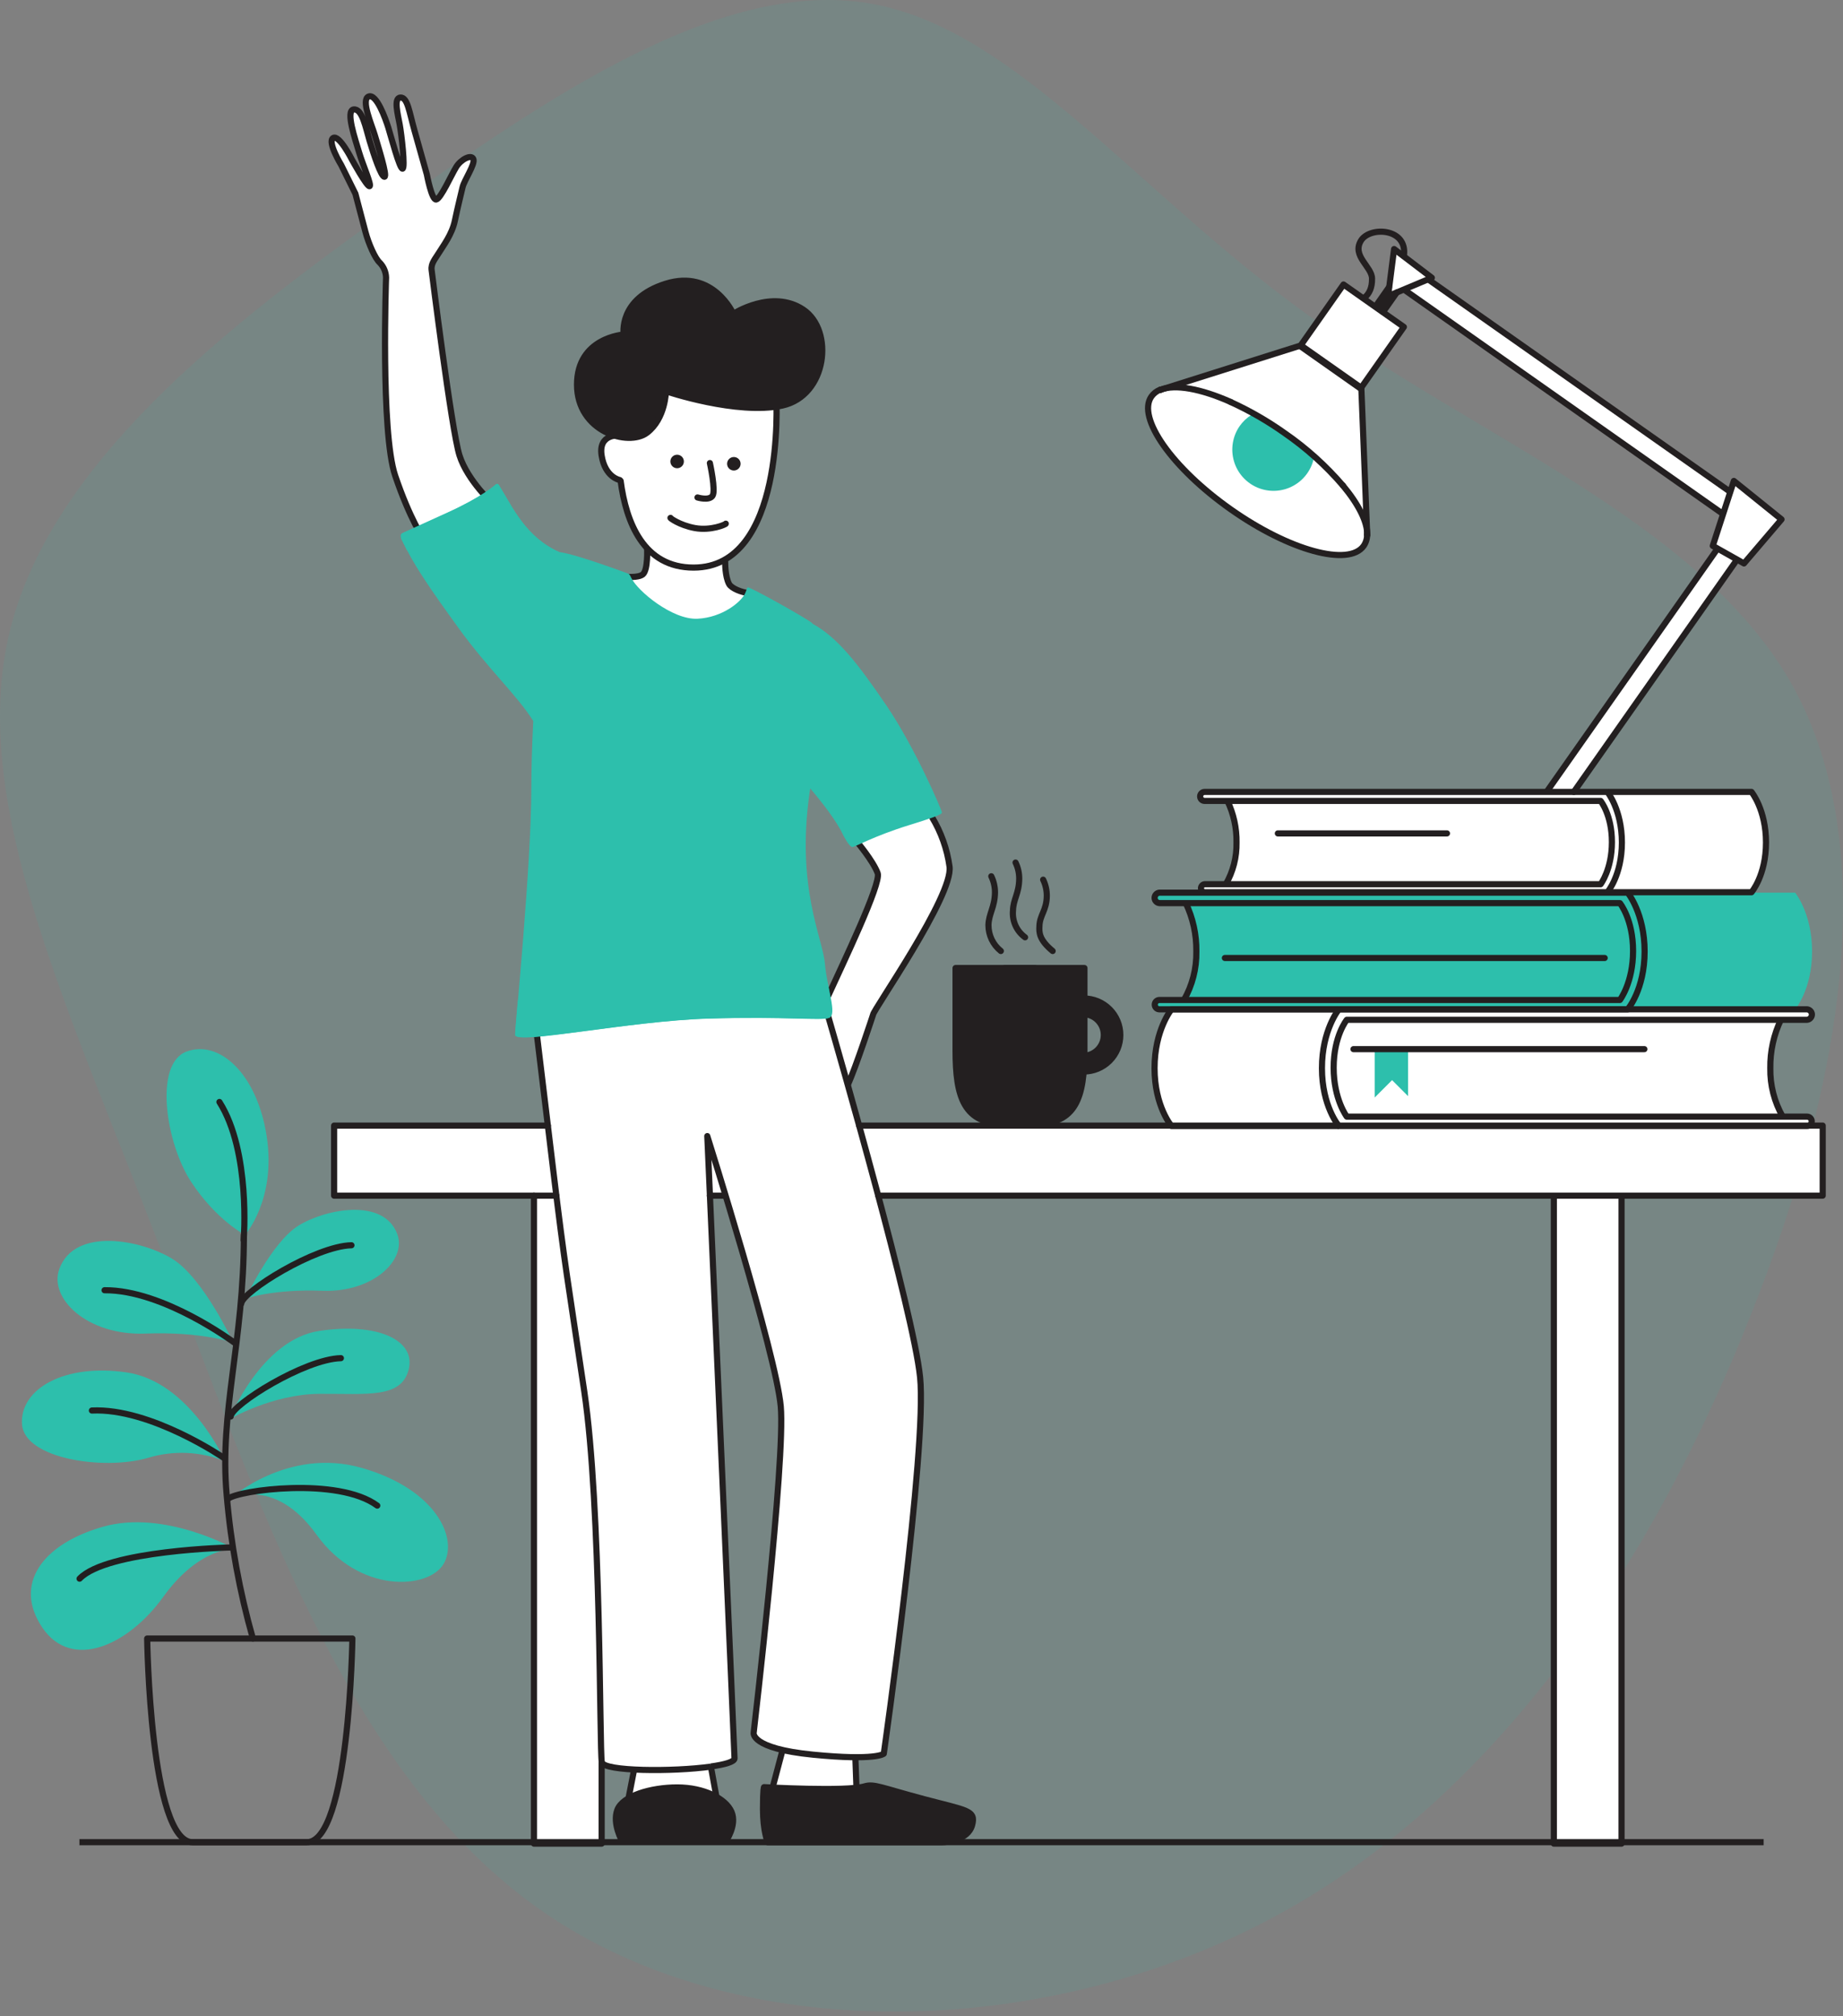<svg width="300" height="328" viewBox="0 0 300 328" fill="none" xmlns="http://www.w3.org/2000/svg">
<rect x="0" y="0" width="300" height="328" fill="#808080" stroke="none"/>
<path opacity="0.1" d="M212.942 51.278C240.487 71.215 276.075 84.745 291.269 110.615C306.22 136.508 300.524 174.938 285.099 213.634C269.905 252.323 244.982 291.487 207.719 311.661C170.457 331.835 120.617 333.267 88.328 310.945C56.04 288.622 41.574 242.583 26.143 203.183C10.954 163.546 -4.95 130.795 1.457 103.261C7.864 75.727 36.588 53.178 64.359 33.478C92.13 13.541 119.184 -3.79 142.449 0.722C165.713 5.234 185.171 31.341 212.942 51.278Z" fill="#2DBFAC"/>
<path d="M296.695 182.866H54.387V194.264H86.918V299.668H97.936V194.264H252.932V299.668H263.95V194.264H296.695V182.866Z" fill="white"/>
<path d="M168.512 157.48H155.544V170.928C155.544 178.547 156.899 182.866 163.725 182.866H168.512" fill="#231F20"/>
<path d="M168.512 157.48H155.544V170.928C155.544 178.547 156.899 182.866 163.725 182.866H168.512" stroke="#231F20" stroke-linecap="round" stroke-linejoin="round"/>
<path d="M176.423 171.76C177.299 171.725 178.127 171.352 178.734 170.72C179.341 170.088 179.68 169.246 179.68 168.369C179.68 167.493 179.341 166.65 178.734 166.018C178.127 165.386 177.299 165.014 176.423 164.978V162.433C177.998 162.433 179.508 163.059 180.622 164.173C181.736 165.286 182.362 166.797 182.362 168.372C182.362 169.947 181.736 171.457 180.622 172.571C179.508 173.685 177.998 174.311 176.423 174.311" fill="#231F20"/>
<path d="M176.423 171.76C177.299 171.725 178.127 171.352 178.734 170.72C179.341 170.088 179.68 169.246 179.68 168.369C179.68 167.493 179.341 166.65 178.734 166.018C178.127 165.386 177.299 165.014 176.423 164.978V162.433C177.998 162.433 179.508 163.059 180.622 164.173C181.736 165.286 182.362 166.797 182.362 168.372C182.362 169.947 181.736 171.457 180.622 172.571C179.508 173.685 177.998 174.311 176.423 174.311" stroke="#231F20" stroke-linecap="round" stroke-linejoin="round"/>
<path d="M163.554 157.48H176.522V170.928C176.522 178.547 175.167 182.866 168.347 182.866H163.554" fill="#231F20"/>
<path d="M163.554 157.48H176.522V170.928C176.522 178.547 175.167 182.866 168.347 182.866H163.554" stroke="#231F20" stroke-linecap="round" stroke-linejoin="round"/>
<path d="M68.959 87.709C68.959 87.709 66.722 84.442 64.331 77.391C61.94 70.339 62.844 45.141 62.844 45.141C62.814 44.242 62.451 43.385 61.825 42.739C61.081 42.084 60.012 39.709 59.472 37.671L57.852 31.517L55.55 26.862C55.55 26.862 53.242 23.094 54.222 22.455C55.203 21.816 57.313 26.014 57.313 26.014C57.313 26.014 59.676 30.311 60.139 30.294C60.602 30.278 59.037 26.774 58.453 24.785C57.869 22.797 56.183 17.96 57.577 17.805C58.971 17.651 59.522 20.769 60.177 22.956C60.833 25.143 62.028 28.768 62.579 28.757C63.13 28.746 61.477 23.573 60.993 21.932C60.508 20.29 58.712 16.224 60.001 15.706C61.29 15.189 62.756 19.326 63.202 20.747C63.648 22.169 65.053 27.518 65.527 27.441C66 27.363 65.361 21.871 65.058 20.229C64.755 18.588 64.034 15.916 65.185 15.866C66.336 15.817 66.606 18.147 67.466 21.221L69.482 28.383C69.482 28.383 70.264 32.597 71.008 32.459C71.752 32.322 73.498 28.399 74.269 27.154C75.041 25.909 76.737 25.055 77.057 25.882C77.376 26.708 75.558 29.325 75.294 30.465C75.03 31.605 74.506 33.688 74.038 35.919C73.57 38.15 72.11 40.029 71.487 41.059C70.865 42.089 70.116 42.844 70.259 43.934C70.259 43.934 73.487 69.948 74.793 74.08C76.098 78.212 81.403 83.153 81.403 83.153" fill="white"/>
<path d="M127.723 283.427L125.547 291.614L131.282 292.737L139.441 291.586L139.176 284.358" fill="white"/>
<path d="M118.771 95.014C118.099 93.796 118.127 91.488 118.127 91.488L117.443 91.334C127.564 86.403 126.379 64.891 126.379 64.891L102.536 60.043L100.911 67.447C100.911 67.447 100.751 68.785 100.691 70.84C100.189 70.84 97.385 70.84 97.936 74.096C98.487 77.666 100.883 78.09 100.883 78.09C100.883 78.09 100.977 77.661 101.054 78.234C101.605 82.244 102.806 86.497 105.434 89.251C105.434 90.425 105.39 92.876 104.74 93.427C103.869 94.165 100.702 93.719 100.702 93.719C100.702 93.719 90.846 104.186 111.99 107.839C133.133 111.491 124 97.5 124 97.5C124 97.5 119.438 96.237 118.771 95.014Z" fill="white"/>
<path d="M110.221 75.671C110.553 75.671 110.822 75.403 110.822 75.071C110.822 74.739 110.553 74.471 110.221 74.471C109.889 74.471 109.621 74.739 109.621 75.071C109.621 75.403 109.889 75.671 110.221 75.671Z" fill="#231F20" stroke="#231F20" stroke-linecap="round" stroke-linejoin="round"/>
<path d="M119.454 76.046C119.786 76.046 120.055 75.778 120.055 75.446C120.055 75.114 119.786 74.846 119.454 74.846C119.123 74.846 118.854 75.114 118.854 75.446C118.854 75.778 119.123 76.046 119.454 76.046Z" fill="#231F20" stroke="#231F20" stroke-linecap="round" stroke-linejoin="round"/>
<path d="M108.403 63.651C108.403 63.651 120.016 67.579 127.338 65.976C134.659 64.373 135.827 53.735 130.737 50.352C125.646 46.97 119.366 51.052 119.366 51.052C119.366 51.052 116.121 43.714 108.348 46.16C100.575 48.606 101.522 54.423 101.522 54.423C101.522 54.423 93.925 54.897 93.925 62.577C93.925 70.256 102.299 72.708 105.324 70.399C108.348 68.091 108.403 63.651 108.403 63.651Z" fill="#231F20" stroke="#231F20" stroke-miterlimit="10"/>
<path d="M139.43 136.865C139.43 136.865 142.113 140.017 142.867 142.055C143.622 144.093 134.053 163.182 133.91 164.124L137.838 176.795C138.94 174.889 142.118 165.066 142.118 165.066C142.036 164.471 155.213 145.696 154.563 140.975C154.166 138.119 153.189 135.375 151.693 132.91" fill="white"/>
<path d="M124.368 290.732C124.368 290.732 124.197 290.814 124.197 294.324C124.197 297.833 124.958 299.689 124.958 299.689H143.754C143.754 299.689 152.569 299.689 153.274 299.689C153.979 299.689 157.549 299.398 158.232 296.935C158.915 294.472 157.422 294.55 150.442 292.693C143.462 290.836 142.289 290.137 140.741 290.6C137.722 291.487 124.368 290.732 124.368 290.732Z" fill="#231F20" stroke="#231F20" stroke-linejoin="round"/>
<path d="M116.617 292.302L115.642 286.986L103.285 287.576L102.288 292.655" fill="white"/>
<path d="M101.302 299.591H118.127C118.127 299.591 120.011 296.935 119.08 294.759C118.149 292.583 114.573 290.776 110.238 290.776C105.902 290.776 101.363 292.153 100.492 294.418C99.622 296.682 101.302 299.591 101.302 299.591Z" fill="#231F20" stroke="#231F20" stroke-linejoin="round"/>
<path d="M87.177 166.543C87.177 166.543 88.114 174.255 90.053 190.325C91.992 206.395 92.317 207.563 95.104 226.31C97.892 245.057 97.573 284.584 97.958 286.65C98.344 288.716 119.592 288.082 119.548 286.055C119.509 284.204 115.846 201.409 115.212 186.986C115.152 185.582 115.113 184.816 115.113 184.816C115.113 184.816 126.274 220.134 127.073 228.778C127.872 237.421 122.666 281.862 122.666 281.862C122.666 281.862 122.021 284.435 132.334 285.449C142.647 286.462 143.843 285.295 143.843 285.295C143.843 285.295 150.938 235.603 149.754 224.04C148.569 212.477 134.527 164.4 134.527 164.4L87.177 166.543Z" fill="white"/>
<path d="M284.128 81.949L229.814 43.762L227.733 46.723L282.046 84.91L284.128 81.949Z" fill="white"/>
<path d="M229.087 45.221L227.839 44.344L223.989 49.819L225.237 50.697L229.087 45.221Z" fill="#231F20"/>
<path d="M248.79 139.429L287.823 83.912L284.862 81.83L245.829 137.347L248.79 139.429Z" fill="white"/>
<path d="M228.515 53.338L218.69 46.431L211.644 56.453L221.468 63.361L228.515 53.338Z" fill="white"/>
<path d="M222.55 87.202L188.906 63.552L211.769 56.341L221.597 63.249L222.55 87.202Z" fill="white"/>
<path d="M218.594 79.126C221.988 83.208 223.431 86.915 222.004 88.948C219.591 92.375 209.884 89.72 200.359 83.01C190.834 76.3 185.039 68.086 187.446 64.654C189.099 62.296 194.206 62.814 200.332 65.552" fill="white"/>
<path d="M203.714 67.491C202.951 67.964 202.293 68.588 201.781 69.325C201.212 70.148 200.834 71.089 200.675 72.077C200.517 73.065 200.581 74.076 200.864 75.037C201.147 75.997 201.641 76.882 202.31 77.626C202.979 78.37 203.806 78.956 204.731 79.339C205.655 79.722 206.654 79.894 207.654 79.841C208.653 79.788 209.628 79.513 210.507 79.034C211.387 78.556 212.148 77.887 212.735 77.076C213.322 76.266 213.72 75.334 213.9 74.349C213.9 74.349 210.986 72.008 209.113 70.592C207.397 69.42 205.592 68.383 203.714 67.491Z" fill="#2DBFAC"/>
<path d="M283.881 91.802L278.802 88.948L282.234 78.382L289.996 84.64L283.881 91.802Z" fill="white"/>
<path d="M233.072 45.333L226.929 40.656L225.949 48.319L233.072 45.333Z" fill="white"/>
<path d="M265.079 145.218H292.211C292.211 145.218 294.965 148.567 294.965 154.787C294.965 161.006 292.211 164.196 292.211 164.196H264.991" fill="#2DBFAC"/>
<path d="M191.727 164.196C191.727 164.196 194.839 161.006 194.839 154.787C194.839 148.567 192.085 145.218 192.085 145.218H264.875C264.875 145.218 267.685 148.567 267.685 154.787C267.685 161.006 264.875 164.196 264.875 164.196H191.727Z" fill="#2DBFAC"/>
<path d="M188.73 146.92H263.685C263.685 146.92 265.828 149.542 265.828 154.71C265.828 159.877 263.685 162.676 263.685 162.676H188.73C188.528 162.676 188.335 162.756 188.192 162.898C188.05 163.041 187.97 163.234 187.97 163.436C187.97 163.637 188.05 163.831 188.192 163.973C188.335 164.116 188.528 164.196 188.73 164.196H264.952C264.952 164.196 267.707 161.006 267.707 154.787C267.707 148.567 264.952 145.218 264.952 145.218H188.73C188.516 145.235 188.316 145.332 188.171 145.49C188.025 145.647 187.944 145.854 187.944 146.069C187.944 146.283 188.025 146.49 188.171 146.648C188.316 146.805 188.516 146.903 188.73 146.92V146.92Z" fill="#2DBFAC"/>
<path d="M217.823 164.141H190.691C190.691 164.141 187.937 167.49 187.937 173.71C187.937 179.93 190.691 183.119 190.691 183.119H217.911" fill="white"/>
<path d="M291.175 183.114C291.175 183.114 288.063 179.924 288.063 173.705C288.063 167.485 290.817 164.135 290.817 164.135H218.016C218.016 164.135 215.212 167.485 215.212 173.705C215.212 179.924 218.016 183.114 218.016 183.114H291.175Z" fill="white"/>
<path d="M294.15 165.838H219.228C219.228 165.838 217.09 168.46 217.09 173.622C217.09 178.784 219.228 181.593 219.228 181.593H294.15C294.352 181.593 294.545 181.674 294.688 181.816C294.83 181.959 294.91 182.152 294.91 182.354C294.91 182.555 294.83 182.749 294.688 182.891C294.545 183.034 294.352 183.114 294.15 183.114H217.939C217.939 183.114 215.184 179.924 215.184 173.705C215.184 167.485 217.939 164.135 217.939 164.135H294.15C294.356 164.153 294.548 164.244 294.693 164.392C294.837 164.539 294.924 164.734 294.938 164.94C294.945 165.161 294.867 165.377 294.721 165.544C294.575 165.71 294.371 165.815 294.15 165.838V165.838Z" fill="white"/>
<path d="M223.767 170.581V178.547L226.599 175.715L229.199 178.316V170.581" fill="#2DBFAC"/>
<path d="M261.774 128.828H285.104C285.104 128.828 287.468 131.709 287.468 137.059C287.468 142.408 285.104 145.151 285.104 145.151H261.697" fill="white"/>
<path d="M198.69 145.151C198.69 145.151 201.368 142.397 201.368 137.059C201.368 131.72 199.004 128.828 199.004 128.828H261.609C261.609 128.828 264.021 131.709 264.021 137.059C264.021 142.408 261.609 145.151 261.609 145.151H198.69Z" fill="white"/>
<path d="M196.09 130.294H260.545C260.545 130.294 262.385 132.547 262.385 136.993C262.385 141.438 260.545 143.846 260.545 143.846H196.09C195.927 143.861 195.776 143.936 195.666 144.057C195.555 144.178 195.494 144.335 195.494 144.499C195.494 144.662 195.555 144.82 195.666 144.94C195.776 145.061 195.927 145.136 196.09 145.151H261.647C261.647 145.151 264.01 142.397 264.01 137.059C264.01 131.72 261.647 128.828 261.647 128.828H196.09C195.896 128.828 195.709 128.905 195.572 129.043C195.434 129.18 195.357 129.367 195.357 129.561C195.357 129.755 195.434 129.942 195.572 130.079C195.709 130.216 195.896 130.294 196.09 130.294V130.294Z" fill="white"/>
<path d="M38.125 251.938C38.125 251.938 32.357 251.74 26.595 259.75C20.832 267.76 11.649 271.792 6.9 264.79C2.151 257.788 6.784 251.216 16.767 248.368C26.749 245.52 38.125 251.938 38.125 251.938Z" fill="#2DBFAC"/>
<path d="M37.31 243.911C37.31 243.911 44.521 239.928 51.512 249.64C58.503 259.353 69.758 258.56 72.204 254.422C74.65 250.285 70.986 242.253 58.877 238.793C46.769 235.334 37.31 243.911 37.31 243.911Z" fill="#2DBFAC"/>
<path d="M36.67 237.724C32.653 236.101 28.199 235.906 24.055 237.173C16.893 239.245 3.931 237.322 3.578 231.664C3.225 226.007 10.393 221.748 20.656 223.269C30.919 224.789 36.67 237.724 36.67 237.724Z" fill="#2DBFAC"/>
<path d="M37.982 218.437C37.982 218.437 33.101 207.899 28.066 204.797C23.03 201.696 12.178 199.558 9.66 206.417C7.892 211.243 14.254 217.297 23.614 216.944C32.974 216.592 37.982 218.437 37.982 218.437Z" fill="#2DBFAC"/>
<path d="M39.943 211.281C39.943 211.281 44.207 202.076 48.603 199.371C52.999 196.666 62.48 194.798 64.678 200.787C66.226 205.001 60.668 210.29 52.492 209.981C44.317 209.673 39.943 211.281 39.943 211.281Z" fill="#2DBFAC"/>
<path d="M37.31 230.904C37.31 230.904 44.267 226.795 52.024 226.745C59.781 226.695 65.345 227.544 66.529 222.767C67.714 217.991 61.4 215.088 51.953 216.515C42.505 217.942 37.31 230.904 37.31 230.904Z" fill="#2DBFAC"/>
<path d="M39.882 200.897C39.882 200.897 35.238 198.522 31.123 192.281C27.008 186.039 25.008 173.104 30.33 171.082C35.651 169.06 41.855 174.635 43.419 184.899C44.984 195.162 39.882 200.897 39.882 200.897Z" fill="#2DBFAC"/>
<path d="M222.048 48.479C222.874 47.824 223.365 46.827 223.337 45.323C223.337 43.389 219.999 41.648 221.541 39.136C222.985 36.784 229.199 37.081 228.516 41.654" stroke="#231F20" stroke-linecap="round" stroke-linejoin="round"/>
<path d="M280.377 83.549L228.654 47.184" stroke="#231F20" stroke-linecap="round" stroke-linejoin="round"/>
<path d="M232.521 45.477L281.611 79.991" stroke="#231F20" stroke-linecap="round" stroke-linejoin="round"/>
<path d="M227.37 47.576L225.128 50.76" stroke="#231F20" stroke-linecap="round" stroke-linejoin="round"/>
<path d="M223.916 49.834L226.097 46.727" stroke="#231F20" stroke-linecap="round" stroke-linejoin="round"/>
<path d="M251.879 128.646L279.54 89.301" stroke="#231F20" stroke-linecap="round" stroke-linejoin="round"/>
<path d="M282.724 91.069L256.182 128.828" stroke="#231F20" stroke-linecap="round" stroke-linejoin="round"/>
<path d="M228.518 53.189L218.693 46.281L211.647 56.304L221.471 63.211L228.518 53.189Z" stroke="#231F20" stroke-linecap="round" stroke-linejoin="round"/>
<path d="M188.906 63.409L211.768 56.192L221.596 63.1L222.549 87.059" stroke="#231F20" stroke-linecap="round" stroke-linejoin="round"/>
<path d="M188.928 63.403C191.286 62.461 195.495 63.238 200.354 65.403" stroke="#231F20" stroke-linecap="round" stroke-linejoin="round"/>
<path d="M188.851 63.425H188.906" stroke="#231F20" stroke-linecap="round" stroke-linejoin="round"/>
<path d="M222.533 86.982C222.54 87.63 222.347 88.264 221.982 88.8C219.569 92.226 209.862 89.571 200.337 82.861C190.812 76.151 185.017 67.937 187.424 64.505C187.777 64.011 188.265 63.628 188.829 63.403" stroke="#231F20" stroke-linecap="round" stroke-linejoin="round"/>
<path d="M218.594 78.982C221.139 82.04 222.588 84.893 222.55 86.981" stroke="#231F20" stroke-linecap="round" stroke-linejoin="round"/>
<path d="M200.332 65.403C203.404 66.803 206.337 68.491 209.091 70.444C212.613 72.869 215.807 75.739 218.594 78.983" stroke="#231F20" stroke-linecap="round" stroke-linejoin="round"/>
<path d="M283.881 91.659L278.802 88.799L282.234 78.239L289.996 84.492L283.881 91.659Z" stroke="#231F20" stroke-linecap="round" stroke-linejoin="round"/>
<path d="M226.174 46.408L225.948 48.171L233.072 45.185L226.929 40.513L226.174 46.408Z" stroke="#231F20" stroke-linecap="round" stroke-linejoin="round"/>
<path d="M261.773 128.828H285.104C285.104 128.828 287.467 131.709 287.467 137.058C287.467 142.408 285.104 145.151 285.104 145.151H261.696" stroke="#231F20" stroke-linejoin="round"/>
<path d="M196.09 130.293H260.545C260.545 130.293 262.385 132.547 262.385 136.992C262.385 141.438 260.545 143.846 260.545 143.846H196.09C195.927 143.861 195.776 143.936 195.665 144.056C195.555 144.177 195.494 144.335 195.494 144.498C195.494 144.662 195.555 144.819 195.665 144.94C195.776 145.061 195.927 145.136 196.09 145.151H261.647C261.647 145.151 264.01 142.397 264.01 137.058C264.01 131.72 261.647 128.828 261.647 128.828H196.09C195.895 128.828 195.709 128.905 195.572 129.043C195.434 129.18 195.357 129.366 195.357 129.561C195.357 129.755 195.434 129.941 195.572 130.079C195.709 130.216 195.895 130.293 196.09 130.293V130.293Z" stroke="#231F20" stroke-linecap="round" stroke-linejoin="round"/>
<path d="M188.73 146.92H263.685C263.685 146.92 265.828 149.542 265.828 154.709C265.828 159.877 263.685 162.675 263.685 162.675H188.73C188.528 162.675 188.335 162.755 188.192 162.898C188.05 163.041 187.969 163.234 187.969 163.436C187.969 163.637 188.05 163.831 188.192 163.973C188.335 164.116 188.528 164.196 188.73 164.196H264.952C264.952 164.196 267.707 161.006 267.707 154.786C267.707 148.567 264.952 145.217 264.952 145.217H188.73C188.516 145.235 188.316 145.332 188.171 145.489C188.025 145.647 187.944 145.854 187.944 146.068C187.944 146.283 188.025 146.49 188.171 146.647C188.316 146.805 188.516 146.902 188.73 146.92V146.92Z" stroke="#231F20" stroke-linecap="round" stroke-linejoin="round"/>
<path d="M199.781 130.249C200.801 132.372 201.315 134.703 201.279 137.059C201.324 139.445 200.718 141.799 199.527 143.868" stroke="#231F20" stroke-miterlimit="10"/>
<path d="M192.999 146.87C194.183 149.339 194.778 152.049 194.74 154.786C194.79 157.563 194.085 160.301 192.702 162.708" stroke="#231F20" stroke-miterlimit="10"/>
<path d="M217.823 164.196H190.691C190.691 164.196 187.936 167.545 187.936 173.765C187.936 179.985 190.691 183.174 190.691 183.174H217.911" stroke="#231F20" stroke-linejoin="round"/>
<path d="M294.15 165.898H219.228C219.228 165.898 217.09 168.52 217.09 173.682C217.09 178.844 219.228 181.654 219.228 181.654H294.15C294.352 181.654 294.545 181.734 294.688 181.877C294.83 182.019 294.91 182.213 294.91 182.414C294.91 182.616 294.83 182.809 294.688 182.952C294.545 183.094 294.352 183.174 294.15 183.174H217.939C217.939 183.174 215.184 179.985 215.184 173.765C215.184 167.545 217.939 164.196 217.939 164.196H294.15C294.355 164.214 294.547 164.304 294.691 164.45C294.835 164.597 294.923 164.79 294.938 164.995C294.946 165.217 294.869 165.435 294.723 165.602C294.576 165.77 294.372 165.876 294.15 165.898V165.898Z" stroke="#231F20" stroke-linecap="round" stroke-linejoin="round"/>
<path d="M289.908 165.849C288.724 168.318 288.128 171.027 288.167 173.765C288.118 176.539 288.82 179.275 290.2 181.681" stroke="#231F20" stroke-miterlimit="10"/>
<path d="M100.784 70.84C100.784 70.84 97.374 70.526 97.93 74.096C98.487 77.666 100.878 78.09 100.878 78.09" stroke="#231F20" stroke-linecap="round" stroke-linejoin="round"/>
<path d="M127.409 284.6L125.547 291.613L131.282 292.737L139.441 291.586L139.226 285.719" stroke="#231F20" stroke-linejoin="round"/>
<path d="M103.23 287.84L102.288 292.654" stroke="#231F20" stroke-linejoin="round"/>
<path d="M116.617 292.302L115.68 287.19" stroke="#231F20" stroke-linejoin="round"/>
<path d="M86.918 194.506V299.915H97.936V286.65" stroke="#231F20" stroke-linecap="round" stroke-linejoin="round"/>
<path d="M252.932 194.815V299.916H263.95V194.815" stroke="#231F20" stroke-linecap="round" stroke-linejoin="round"/>
<path d="M137.997 176.487C139.27 173.771 142.118 165.061 142.118 165.061C142.035 164.466 155.213 145.691 154.563 140.97C154.166 138.114 153.189 135.37 151.693 132.905" stroke="#231F20" stroke-miterlimit="10"/>
<path d="M115.554 75.33C115.554 75.33 116.551 79.82 115.983 80.662C115.416 81.505 113.537 80.927 113.537 80.927" stroke="#231F20" stroke-linecap="round" stroke-linejoin="round"/>
<path d="M118.143 85.191C118.143 85.318 115.713 86.381 113.102 85.902C110.59 85.439 108.97 84.216 109.147 84.249" stroke="#231F20" stroke-miterlimit="10" stroke-linecap="round"/>
<path d="M139.43 136.865C139.43 136.865 142.113 140.017 142.867 142.055C143.49 143.708 137.154 156.863 134.786 162.058" stroke="#231F20" stroke-miterlimit="10"/>
<path d="M115.548 194.506H117.923" stroke="#231F20" stroke-linecap="round" stroke-linejoin="round"/>
<path d="M89.188 183.114H54.387V194.506H90.565" stroke="#231F20" stroke-linecap="round" stroke-linejoin="round"/>
<path d="M142.955 194.506H296.695V183.114H139.854" stroke="#231F20" stroke-linecap="round" stroke-linejoin="round"/>
<path d="M118.044 91.488C118.044 91.488 118.016 93.796 118.683 95.014C119.052 95.691 120.65 96.379 122 96.5" stroke="#231F20" stroke-linecap="round" stroke-linejoin="round"/>
<path d="M105.335 89.246C105.335 89.246 105.505 92.706 104.64 93.438C104.139 93.863 102.872 93.896 101.886 93.846" stroke="#231F20" stroke-miterlimit="10"/>
<path d="M101.026 78.233C101.913 84.96 104.745 92.336 112.904 92.336C127.883 92.336 126.368 64.89 126.368 64.89" stroke="#231F20" stroke-linecap="round" stroke-linejoin="round"/>
<path d="M49.931 299.69H31.371C24.413 299.69 23.956 266.553 23.956 266.553H57.362C57.362 266.553 56.888 299.69 49.931 299.69Z" stroke="#231F20" stroke-linecap="round" stroke-linejoin="round"/>
<path d="M287.082 299.684H12.927" stroke="#231F20" stroke-linejoin="round"/>
<path d="M68.959 87.709C68.959 87.709 66.722 84.442 64.331 77.391C61.94 70.339 62.844 45.141 62.844 45.141C62.814 44.241 62.451 43.385 61.824 42.739C61.081 42.083 60.012 39.709 59.472 37.671L57.852 31.517L55.55 26.862C55.55 26.862 53.241 23.094 54.222 22.455C55.203 21.816 57.313 26.014 57.313 26.014C57.313 26.014 59.676 30.311 60.139 30.294C60.601 30.277 59.037 26.774 58.453 24.785C57.869 22.796 56.183 17.959 57.577 17.805C58.971 17.651 59.522 20.769 60.177 22.956C60.833 25.143 62.028 28.768 62.579 28.757C63.13 28.746 61.477 23.573 60.993 21.931C60.508 20.29 58.712 16.224 60.001 15.706C61.29 15.188 62.755 19.326 63.202 20.747C63.648 22.168 65.053 27.517 65.526 27.44C66 27.363 65.361 21.871 65.058 20.229C64.755 18.587 64.034 15.915 65.185 15.866C66.336 15.816 66.606 18.147 67.466 21.221L69.482 28.382C69.482 28.382 70.264 32.597 71.008 32.459C71.752 32.321 73.498 28.399 74.269 27.154C75.04 25.909 76.737 25.055 77.057 25.881C77.376 26.708 75.558 29.324 75.294 30.465C75.029 31.605 74.506 33.688 74.038 35.919C73.57 38.15 72.11 40.028 71.487 41.059C70.865 42.089 70.115 42.843 70.259 43.934C70.259 43.934 73.487 69.948 74.793 74.08C76.098 78.211 80.351 82.084 80.351 82.084" stroke="#231F20" stroke-miterlimit="10"/>
<path d="M199.384 155.844H261.206" stroke="#231F20" stroke-miterlimit="10" stroke-linecap="round"/>
<path d="M220.318 170.674H267.668" stroke="#231F20" stroke-linecap="round" stroke-linejoin="round"/>
<path d="M208.006 135.577H235.534" stroke="#231F20" stroke-miterlimit="10" stroke-linecap="round"/>
<path d="M115.708 287.371C118 287.052 119.564 286.605 119.564 286.055C119.526 284.204 115.862 201.409 115.229 186.986C115.168 185.581 115.13 184.816 115.13 184.816C115.13 184.816 126.291 220.134 127.09 228.777C127.888 237.421 122.682 281.862 122.682 281.862C122.682 281.862 122.038 284.435 132.351 285.449C142.664 286.462 143.859 285.294 143.859 285.294C143.859 285.294 150.955 235.603 149.77 224.04C148.668 213.352 136.609 171.522 134.775 165.198" stroke="#231F20" stroke-linejoin="round"/>
<path d="M87.392 168.311C87.766 171.429 88.648 178.673 90.052 190.347C91.997 206.433 92.317 207.585 95.104 226.332C97.892 245.079 97.572 284.606 97.958 286.672C98.239 288.181 109.582 288.253 115.708 287.393" stroke="#231F20" stroke-linejoin="round"/>
<path d="M171.349 154.709C169.118 152.864 169.145 151.668 169.195 150.688C169.239 148.837 170.374 148.126 170.396 145.73C170.4 144.822 170.197 143.925 169.801 143.107" stroke="#231F20" stroke-linecap="round" stroke-linejoin="round"/>
<path d="M162.915 154.709C162.283 154.204 161.773 153.563 161.424 152.833C161.075 152.103 160.895 151.304 160.898 150.495C160.942 148.649 161.934 147.575 161.961 145.173C161.961 144.265 161.756 143.369 161.361 142.551" stroke="#231F20" stroke-linecap="round" stroke-linejoin="round"/>
<path d="M166.859 152.478C166.182 151.986 165.644 151.326 165.3 150.563C164.955 149.8 164.814 148.96 164.892 148.126C164.936 146.281 165.878 145.372 165.906 142.942C165.909 142.034 165.706 141.138 165.311 140.32" stroke="#231F20" stroke-linecap="round" stroke-linejoin="round"/>
<path d="M37.678 251.734C37.678 251.734 17.378 252.174 12.954 256.818" stroke="#231F20" stroke-miterlimit="10" stroke-linecap="round"/>
<path d="M61.411 244.93C55.037 240.226 38.769 242.407 37.117 243.828" stroke="#231F20" stroke-miterlimit="10" stroke-linecap="round"/>
<path d="M36.444 237.173C36.444 237.173 24.534 229.02 14.959 229.461" stroke="#231F20" stroke-miterlimit="10" stroke-linecap="round"/>
<path d="M55.489 220.944C49.627 221.076 37.678 228.519 37.552 230.441" stroke="#231F20" stroke-miterlimit="10" stroke-linecap="round"/>
<path d="M38.174 218.438C38.174 218.438 26.605 209.816 17.02 209.893" stroke="#231F20" stroke-miterlimit="10" stroke-linecap="round"/>
<path d="M39.667 201.739C39.667 201.739 40.846 187.35 35.717 179.268" stroke="#231F20" stroke-miterlimit="10" stroke-linecap="round"/>
<path d="M57.208 202.577C51.346 202.709 39.392 210.152 39.271 212.075" stroke="#231F20" stroke-miterlimit="10" stroke-linecap="round"/>
<path d="M41.166 266.553C38.995 258.919 37.566 251.093 36.896 243.184C35.684 229.615 39.7 218.476 39.7 200.897" stroke="#231F20" stroke-linecap="round" stroke-linejoin="round"/>
<path d="M134.703 159.849C135.138 162.003 135.755 165.297 134.951 165.589C133.607 166.08 128.048 165.33 115.245 165.71C102.442 166.091 83.844 170.041 83.844 168.355C83.844 167.914 84.026 165.821 84.29 162.747" fill="#2DBFAC"/>
<path d="M83.155 82.211C82.461 81.076 81.839 79.952 81.2 78.906C81.2 78.906 80.99 78.564 80.721 78.79C80.451 79.016 78.407 80.861 72.815 83.401L65.791 86.591C65.24 86.827 65.24 86.927 65.24 87.191C65.236 87.418 65.295 87.641 65.411 87.835C65.681 88.386 65.962 88.97 66.259 89.532" fill="#2DBFAC"/>
<path d="M134.527 158.879C134.687 159.799 134.874 160.686 135.039 161.502Z" fill="#2DBFAC"/>
<path d="M144.25 114.708C139.562 107.828 136.295 103.657 132.235 101.454V101.393C131.348 100.611 121.906 95.333 121.707 95.559C121.509 95.785 121.608 95.768 121.333 96.435C120.749 97.856 117.614 100.468 113.521 100.655C109.428 100.842 103.787 96.132 102.778 94.044C102.492 93.455 102.437 93.383 102.228 93.306C102.018 93.229 93.964 90.221 91.21 89.835H91.132C85.623 87.428 83.513 82.591 81.216 78.916C81.216 78.916 81.007 78.575 80.737 78.801C80.467 79.027 78.423 80.872 72.832 83.412L65.808 86.602C65.257 86.838 65.257 86.938 65.257 87.202C65.252 87.428 65.312 87.652 65.427 87.847C67.345 91.94 69.95 95.686 74.616 102.137C79.475 108.852 84.224 113.155 86.802 117.292C86.599 121.297 86.488 125.087 86.488 128.117C86.488 140.816 83.872 166.68 83.872 168.333C83.872 169.986 102.453 166.069 115.273 165.689C128.092 165.309 133.634 166.058 134.979 165.567C136.323 165.077 134.631 160.835 134.273 156.72C133.915 152.605 129.574 144.418 131.778 128.999C131.816 128.745 131.849 128.508 131.888 128.261C133.8 130.508 136.218 133.588 137.265 135.885C137.265 135.885 138.251 137.791 138.73 137.791C139.209 137.791 142.129 136.045 147.996 134.227C153.219 132.607 153.318 132.414 153.318 132.139C153.318 131.863 149.043 121.754 144.25 114.708Z" fill="#2DBFAC"/>
</svg>
